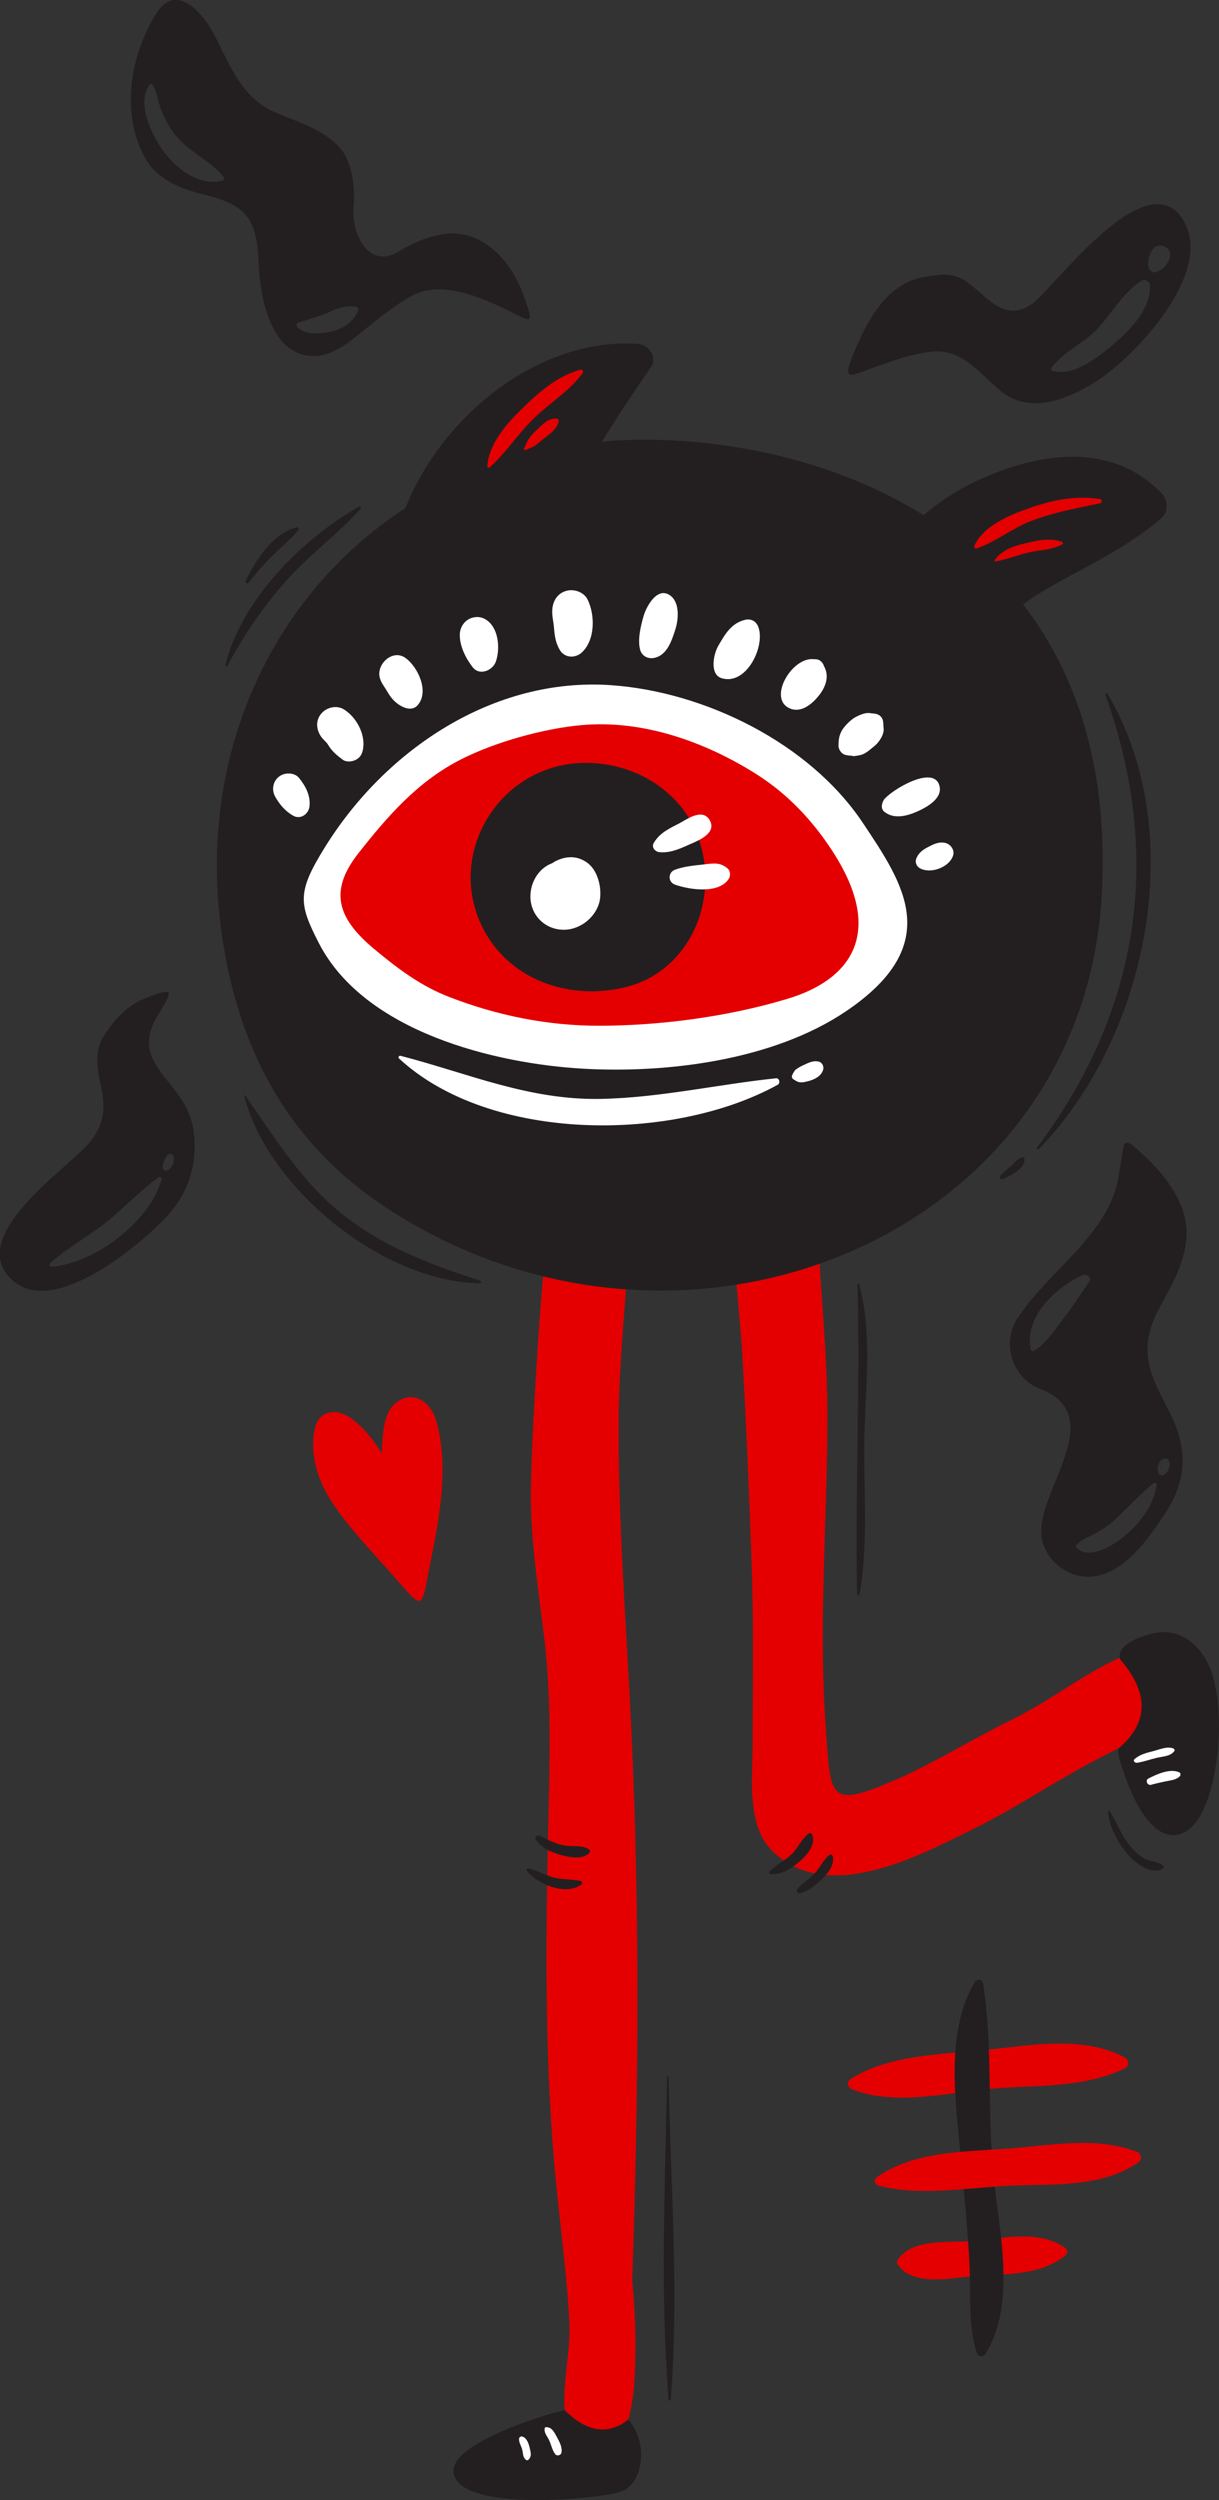 <svg width="201" height="412" viewBox="0 0 201 412" fill="none" xmlns="http://www.w3.org/2000/svg">
<rect x="0" y="0" width="201" height="412" fill="#333333" stroke="none"/>
<g clip-path="url(#clip0)">
<path d="M90.341 202.473C89.109 212.449 87.766 234.566 87.542 244.654C87.346 253.197 88.773 261.824 89.781 270.283C90.928 280.175 90.649 289.814 90.425 299.734C90.005 318.253 89.781 337.278 91.32 355.74C92.076 364.789 93.419 373.782 93.895 382.859C94.203 388.563 91.572 396.628 94.343 401.827C95.854 406.099 103.83 407.672 104.642 391.767C104.922 386.427 104.754 381.06 104.25 375.693C105.314 344.921 105.538 314.234 104.026 283.35C103.215 266.854 101.899 250.443 102.011 233.947C102.067 225.629 102.879 217.395 103.467 209.105C103.55 207.785 103.802 206.408 103.998 205.031C105.118 197.584 91.376 194.183 90.341 202.473Z" fill="#E40000"/>
<path d="M191.26 271.042C182.053 272.784 175.084 279.388 166.688 283.463C161.007 286.217 153.534 290.769 147.741 293.27C136.603 298.047 136.994 296.53 136.155 284.643C134.951 267.894 136.379 250.921 136.435 234.172C136.463 222.903 135.371 214.107 134.839 203.035C134.532 196.993 120.874 197.303 121.07 205.059C121.21 210.791 121.966 216.58 122.329 222.229C123.029 233.919 123.505 245.638 123.925 257.356C124.288 267.473 124.12 277.617 124.093 287.762C124.093 293.073 123.085 300.83 127.339 305.017C136.435 313.953 151.463 305.86 160.671 301.307C168.032 297.654 174.832 292.933 182.165 289.252C188.882 285.879 192.828 282.76 194.927 280.09C199.684 274.077 195.011 270.339 191.26 271.042Z" fill="#E40000"/>
<path d="M198.901 273.599C196.662 269.609 193.22 268.316 189.777 269.243C188.21 269.665 184.04 270.929 184.684 273.431C187.65 276.859 190.953 282.479 184.6 287.987C183.984 288.521 184.936 291.05 185.215 291.865C189.749 305.438 195.962 304.258 198.705 297.598C201.588 290.685 201.867 278.798 198.901 273.599Z" fill="#231F20"/>
<path d="M103.607 398.708C98.737 402.586 94.539 398.54 93.139 397.191C92.916 396.994 74.78 402.052 74.78 407.111C74.78 413.967 97.701 412 102.291 410.623C105.929 409.527 107.133 402.811 103.607 398.708Z" fill="#231F20"/>
<path d="M187.482 290.488C188.602 290.32 189.721 289.898 190.841 289.645C191.848 289.42 192.996 289.42 193.64 288.549C193.752 288.381 193.612 288.184 193.472 288.128C192.436 287.706 191.149 288.324 190.113 288.577C189.078 288.83 187.902 289.139 187.091 289.87C186.755 290.123 187.119 290.544 187.482 290.488Z" fill="white"/>
<path d="M189.805 294.113C190.589 293.889 191.4 293.72 192.184 293.551C193.052 293.355 193.863 293.355 194.535 292.708C194.703 292.54 194.703 292.174 194.451 292.062C192.94 291.359 190.757 292.371 189.357 293.074C188.798 293.383 189.19 294.282 189.805 294.113Z" fill="white"/>
<path d="M89.809 400.141C89.697 400.9 90.145 401.321 90.481 401.996C90.9 402.783 91.013 403.738 91.572 404.441C91.852 404.778 92.496 404.609 92.58 404.16C92.748 403.232 92.216 402.333 91.796 401.546C91.404 400.816 90.957 399.916 90.033 399.972C89.949 399.944 89.837 400.029 89.809 400.141Z" fill="white"/>
<path d="M85.583 401.94C85.583 402.53 85.919 403.036 86.087 403.598C86.283 404.272 86.143 404.834 86.703 405.34C86.814 405.453 87.01 405.453 87.122 405.34C87.682 404.806 87.542 404.244 87.374 403.542C87.234 402.867 86.954 401.884 86.283 401.575C85.947 401.378 85.583 401.575 85.583 401.94Z" fill="white"/>
<path d="M88.354 303.162C89.277 304.483 90.649 305.129 92.16 305.579C93.587 306 96.05 306.59 97.198 305.298C97.338 305.129 97.31 304.904 97.142 304.764C96.022 304.005 94.399 304.342 93.112 304.117C91.656 303.865 90.313 303.218 89.025 302.488C88.606 302.291 88.074 302.769 88.354 303.162Z" fill="#231F20"/>
<path d="M86.87 308.305C88.662 310.525 93.251 312.407 95.826 310.581C96.05 310.44 96.05 310.019 95.742 309.963C94.287 309.653 92.776 309.766 91.32 309.401C89.865 309.035 88.606 308.192 87.122 307.911C86.87 307.827 86.731 308.108 86.87 308.305Z" fill="#231F20"/>
<path d="M127.087 308.811C128.794 309.035 130.502 307.883 131.733 306.843C132.992 305.776 134.504 304.118 133.972 302.403C133.888 302.179 133.58 301.954 133.328 302.15C132.125 303.078 131.593 304.539 130.474 305.607C129.382 306.647 127.927 307.293 126.891 308.389C126.751 308.558 126.863 308.782 127.087 308.811Z" fill="#231F20"/>
<path d="M131.929 311.986C133.3 311.649 134.532 310.637 135.539 309.654C136.519 308.726 137.666 307.293 137.302 305.86C137.246 305.663 136.995 305.523 136.799 305.663C135.791 306.422 135.259 307.658 134.448 308.586C133.552 309.597 132.377 310.272 131.481 311.255C131.229 311.593 131.509 312.098 131.929 311.986Z" fill="#231F20"/>
<path d="M191.54 85.345C192.744 84.305 192.576 82.366 191.54 81.299C182.949 72.334 170.243 74.751 160.279 79.612C157.621 80.905 154.822 82.732 152.275 84.896C135.819 74.61 115.641 71.603 100.416 72.671C100.024 72.699 99.66 72.756 99.269 72.784C101.815 68.597 104.558 64.55 107.329 60.503C108.504 58.789 106.909 56.766 105.118 56.653C88.69 55.614 72.989 68.625 67.028 83.294C66.972 83.434 66.944 83.547 66.888 83.687C44.779 98.047 32.465 124.547 36.523 153.632C39.181 172.657 47.297 188.141 63.39 198.82C111.974 230.997 178.667 204.384 181.689 147.197C182.781 126.402 177.435 110.918 168.703 99.593C169.487 99.003 170.243 98.469 170.998 98.019C177.911 93.748 185.327 90.769 191.54 85.345Z" fill="#231F20"/>
<path d="M142.284 135.619C133.468 122.411 116.2 114.009 100.808 112.913C81.385 111.536 63.586 123.507 53.594 139.582C49.005 146.972 49.2 148.855 52.587 155.431C60.115 170.044 81.609 175.299 96.274 176.114C109.875 176.873 127.451 174.793 139.541 166.615C155.802 155.6 149.001 145.68 142.284 135.619Z" fill="white"/>
<path d="M98.961 169.032C90.425 169.06 82.001 167.374 74.053 164.283C69.379 162.484 65.601 159.618 61.934 156.583C56.001 151.693 53.902 147.169 59.108 140.593C63.865 134.551 68.847 128.79 75.956 125.165C81.637 122.271 89.641 120.051 95.91 119.489C106.013 118.59 116.2 122.215 124.652 127.526C129.942 130.87 133.972 135.226 137.19 140.144C146.314 154.11 139.849 161.67 129.662 164.648C119.503 167.683 108.448 169.004 98.961 169.032Z" fill="#E40000"/>
<path d="M65.768 174.4C80.853 188.394 111.107 188.226 128.235 178.756C128.71 178.503 128.514 177.632 127.955 177.688C118.299 178.699 108.812 180.891 99.073 181.088C87.15 181.313 77.215 176.873 66.02 173.978C65.796 173.95 65.6 174.231 65.768 174.4Z" fill="white"/>
<path d="M114.745 137.024C112.394 131.516 107.329 127.723 101.759 126.346C85.163 122.271 73.129 138.486 79.202 152.059C83.484 161.642 94.259 165.098 103.635 162.541C114.325 159.59 119.027 147.113 114.745 137.024Z" fill="#231F20"/>
<path d="M108.728 140.425C110.659 140.621 112.394 139.722 114.129 138.963C115.501 138.373 118.187 137.137 117.012 135.141C115.865 133.202 113.486 134.86 112.17 135.591C110.519 136.462 108.84 137.165 107.832 138.851C107.357 139.582 107.972 140.34 108.728 140.425Z" fill="white"/>
<path d="M111.331 145.792C113.766 146.635 118.551 147.338 120.175 144.809C120.482 144.303 120.426 143.46 119.951 143.094C118.775 142.111 117.768 142.251 116.284 142.42C114.605 142.617 112.926 142.729 111.303 143.319C110.127 143.741 110.099 145.371 111.331 145.792Z" fill="white"/>
<path d="M96.974 142.279C95.406 141.043 93.587 140.987 91.824 141.802C91.572 141.914 91.292 142.083 91.04 142.251C88.802 143.066 87.43 145.427 87.458 147.815C87.514 150.878 89.921 153.211 92.944 153.211C95.714 153.239 98.401 151.047 98.905 148.321C99.241 146.354 98.625 143.6 96.974 142.279Z" fill="white"/>
<path d="M145.81 133.765C147.378 135.029 149.477 134.495 151.156 133.765C152.695 133.09 155.466 131.629 154.906 129.493C153.983 125.952 147.014 130.168 145.783 131.741C145.391 132.303 145.167 133.231 145.81 133.765Z" fill="white"/>
<path d="M139.429 124.407C139.709 124.463 140.017 124.519 140.297 124.547C139.905 124.463 140.045 124.463 140.773 124.603C141.081 124.575 141.388 124.519 141.696 124.463C142.704 124.294 143.459 123.507 144.243 122.889C144.943 122.327 145.838 120.978 145.698 119.995C145.614 119.433 145.726 118.786 145.39 118.281C144.971 117.662 144.355 117.578 143.655 117.55C143.711 117.55 143.795 117.578 143.851 117.578C143.403 117.466 142.956 117.466 142.508 117.578C141.976 117.718 141.5 117.943 141.025 118.196C140.297 118.59 139.261 119.629 138.842 120.332C138.282 121.315 138.282 122.046 138.254 122.917C138.282 123.536 138.758 124.266 139.429 124.407Z" fill="white"/>
<path d="M130.446 116.819C132.321 117.465 134.112 115.807 135.148 114.459C136.379 112.829 136.855 110.918 135.483 109.204C135.651 109.597 135.819 110.018 135.987 110.412C135.987 110.328 135.959 110.271 135.959 110.187C135.847 109.204 135.064 108.389 134.028 108.698C133.972 108.726 133.888 108.726 133.832 108.754C134.14 108.754 134.448 108.754 134.728 108.754C130.95 107.461 126.164 115.33 130.446 116.819Z" fill="white"/>
<path d="M118.999 111.761C123.057 112.997 126.22 106.534 125.044 103.33C124.708 102.431 123.925 101.925 122.945 102.122C120.622 102.628 119.559 104.483 118.439 106.422C117.656 107.742 116.956 111.143 118.999 111.761Z" fill="white"/>
<path d="M107.861 108.417C109.988 107.995 110.743 105.606 111.331 103.808C111.891 102.094 112.143 99.227 110.435 98.075C108.336 96.67 106.573 99.958 106.125 101.504C105.65 103.134 105.09 105.466 105.566 107.124C105.874 108.136 106.853 108.613 107.861 108.417Z" fill="white"/>
<path d="M95.91 107.546C98.149 105.494 98.149 101.363 96.89 98.806C96.274 97.541 94.623 97.007 93.363 97.373C91.936 97.766 91.18 99.003 91.069 100.408C90.985 101.419 91.264 102.431 91.348 103.443C91.46 104.764 91.6 105.916 92.3 107.096C93.056 108.417 94.791 108.529 95.91 107.546Z" fill="white"/>
<path d="M81.777 108.979C82.365 107.208 82.281 104.707 81.161 103.105C80.406 102.038 79.258 101.419 77.915 101.785C76.655 102.122 75.844 103.274 75.816 104.567C75.788 106.506 76.823 108.529 77.971 109.99C79.146 111.424 81.301 110.44 81.777 108.979Z" fill="white"/>
<path d="M68.847 116.229C70.834 114.009 68.931 109.934 66.888 108.445C64.761 106.871 61.99 109.457 62.634 111.733C62.83 112.407 63.194 112.913 63.558 113.475C63.949 114.093 64.285 114.74 64.817 115.302C65.685 116.257 67.672 117.522 68.847 116.229Z" fill="white"/>
<path d="M59.891 123.226C60.199 120.866 58.744 118.196 56.757 116.932C55.637 116.201 54.07 116.482 53.147 117.409C51.915 118.646 52.111 120.388 53.147 121.653C53.343 121.877 53.566 122.074 53.762 122.299C53.986 122.552 53.986 122.552 53.762 122.271C53.93 122.468 54.07 122.692 54.21 122.917C54.826 123.873 55.581 124.491 56.477 125.165C57.093 125.643 58.128 125.531 58.744 125.165C59.528 124.744 59.779 124.041 59.891 123.226Z" fill="white"/>
<path d="M51.047 132.781C51.187 131.039 50.376 129.521 49.312 128.2C48.613 127.329 47.157 127.273 46.262 127.807C45.058 128.509 44.695 130.055 45.366 131.263C46.066 132.528 47.017 133.652 48.277 134.383C49.536 135.141 50.936 134.158 51.047 132.781Z" fill="white"/>
<path d="M151.66 143.066C153.451 144.078 156.501 142.926 157.145 141.015C157.453 140.116 156.809 139.188 155.97 138.935C154.906 138.626 154.011 139.076 153.087 139.554C152.135 140.031 151.408 140.565 151.044 141.605C150.876 142.111 151.156 142.785 151.66 143.066Z" fill="white"/>
<path d="M130.838 177.856C130.977 177.969 131.145 178.053 131.313 178.109C130.754 177.94 131.649 178.306 131.677 178.306C132.237 178.446 132.825 178.278 133.356 178.137C134.336 177.884 135.455 177.294 135.735 176.254C135.875 175.692 135.567 175.074 134.98 174.934C134 174.709 133.16 175.215 132.293 175.608C131.873 175.805 131.509 176.03 131.145 176.311C131.005 176.451 130.894 176.648 130.838 176.845C130.921 176.423 130.698 177.069 130.642 177.154C130.502 177.407 130.586 177.716 130.838 177.856Z" fill="white"/>
<path d="M161.035 90.376C164.17 89.308 166.912 87.031 170.075 85.823C173.713 84.446 177.631 83.715 181.409 82.928C181.745 82.872 181.745 82.31 181.409 82.254C177.239 81.58 173.461 82.423 169.515 83.8C166.408 84.896 161.987 86.75 160.643 90.01C160.559 90.207 160.839 90.46 161.035 90.376Z" fill="#E40000"/>
<path d="M164.142 92.511C166.045 92.202 167.892 91.415 169.795 90.994C171.642 90.6 173.461 90.628 175.14 89.701C175.336 89.589 175.252 89.336 175.084 89.279C172.985 88.549 170.802 89.111 168.703 89.617C166.968 90.038 165.009 90.769 164.002 92.343C163.946 92.427 164.058 92.511 164.142 92.511Z" fill="#E40000"/>
<path d="M80.769 76.999C83.512 74.526 85.527 71.294 88.242 68.737C90.872 66.236 93.951 64.409 96.106 61.431C96.274 61.178 95.994 60.869 95.714 60.925C91.768 61.993 88.662 64.803 85.807 67.613C83.316 70.058 80.657 73.177 80.349 76.802C80.322 77.055 80.629 77.14 80.769 76.999Z" fill="#E40000"/>
<path d="M86.731 74.133C87.234 73.88 87.654 73.795 88.13 73.486C88.662 73.121 89.138 72.7 89.641 72.306C90.649 71.491 91.824 70.76 92.132 69.44C92.188 69.215 92.02 69.018 91.796 68.99C90.397 68.878 89.557 69.861 88.606 70.732C88.158 71.154 87.654 71.632 87.29 72.165C86.899 72.728 86.731 73.233 86.451 73.823C86.311 74.02 86.507 74.245 86.731 74.133Z" fill="#E40000"/>
<path d="M141.388 211.691C141.836 228.692 140.997 245.694 141.332 262.695C141.332 262.92 141.696 262.976 141.724 262.752C143.32 253.787 142.256 244.514 142.564 235.465C142.816 227.709 143.739 219.194 141.668 211.635C141.64 211.466 141.388 211.522 141.388 211.691Z" fill="#231F20"/>
<path d="M40.273 180.582C44.135 195.926 63.362 211.325 79.118 211.466C79.37 211.466 79.398 211.101 79.174 211.044C71.702 208.599 64.817 206.098 58.352 201.518C50.432 195.926 45.87 188.282 40.441 180.526C40.385 180.442 40.245 180.47 40.273 180.582Z" fill="#231F20"/>
<path d="M182.249 114.459C191.792 141.015 188.014 166.475 170.998 189.097C170.858 189.294 171.166 189.49 171.306 189.35C189.218 170.887 196.214 137.221 182.613 114.318C182.501 114.121 182.165 114.234 182.249 114.459Z" fill="#231F20"/>
<path d="M165.429 194.296C166.604 193.734 169.207 192.525 168.899 190.867C168.871 190.727 168.731 190.671 168.592 190.699C167.864 190.839 167.388 191.514 166.884 191.991C166.241 192.553 165.569 193.115 164.953 193.706C164.589 193.987 165.037 194.464 165.429 194.296Z" fill="#231F20"/>
<path d="M37.474 109.738C40.357 104.454 43.603 99.621 47.661 95.181C51.355 91.162 55.805 87.931 59.444 83.856C59.611 83.659 59.388 83.35 59.164 83.49C49.844 88.802 39.769 98.862 37.166 109.597C37.138 109.766 37.39 109.906 37.474 109.738Z" fill="#231F20"/>
<path d="M41.056 95.968C42.26 94.394 43.547 92.933 44.947 91.556C46.346 90.151 47.913 88.914 49.172 87.369C49.34 87.172 49.2 86.806 48.893 86.891C44.863 87.987 42.316 92.146 40.525 95.659C40.329 96.024 40.804 96.277 41.056 95.968Z" fill="#231F20"/>
<path d="M182.697 298.581C182.921 301.082 184.208 303.415 185.747 305.354C186.895 306.815 189.749 309.063 191.681 307.967C191.932 307.827 191.904 307.461 191.681 307.321C190.841 306.759 189.749 306.787 188.826 306.337C187.818 305.832 187.035 304.989 186.307 304.145C184.88 302.459 184.18 300.324 183.005 298.497C182.949 298.356 182.669 298.385 182.697 298.581Z" fill="#231F20"/>
<path d="M109.987 342.252C109.679 359.871 108.84 377.828 110.239 395.42C110.267 395.645 110.575 395.645 110.603 395.42C111.974 377.828 110.575 359.871 110.239 342.252C110.211 342.111 110.015 342.111 109.987 342.252Z" fill="#231F20"/>
<path d="M140.465 344.275C147.321 347.001 155.55 345.005 162.714 344.275C170.215 343.516 178.667 344.247 185.551 340.79C186.195 340.453 186.167 339.441 185.551 339.104C178.667 335.366 170.215 337.024 162.714 337.783C155.466 338.514 146.51 338.57 140.241 342.617C139.569 343.066 139.765 343.966 140.465 344.275Z" fill="#E40000"/>
<path d="M147.965 373.079C150.512 376.929 156.837 375.327 160.783 375.074C165.793 374.737 171.67 374.99 175.728 371.618C176.148 371.253 175.952 370.606 175.56 370.353C171.25 367.459 165.653 368.78 160.783 369.257C156.837 369.651 150.344 368.695 147.965 372.489C147.853 372.686 147.853 372.911 147.965 373.079Z" fill="#E40000"/>
<path d="M160.755 326.599C155.801 334.776 157.593 346.523 158.432 355.6C158.964 361.473 159.58 367.346 159.86 373.248C160.111 378.306 159.552 382.83 161.063 387.72C161.259 388.367 162.126 388.479 162.49 387.917C167.612 379.627 164.757 367.768 163.834 358.579C162.77 348.125 163.722 337.081 162.098 326.796C161.959 326.121 161.035 326.121 160.755 326.599Z" fill="#231F20"/>
<path d="M144.803 360.153C151.632 361.923 158.964 360.574 165.933 360.209C173.321 359.815 181.325 360.658 187.678 356.359C188.406 355.853 188.238 354.897 187.454 354.588C180.626 351.975 173.069 353.577 165.933 354.083C158.74 354.588 150.736 354.532 144.607 358.747C144.103 359.085 144.131 359.956 144.803 360.153Z" fill="#E40000"/>
<path d="M195.179 36.392C189.19 26.163 173.685 47.576 170.243 50.021C165.289 53.562 162.435 48.194 158.852 46.087C156.753 44.85 154.542 45.3 152.303 45.665C147.098 46.536 143.823 51.314 141.668 56.119C138.226 63.791 139.849 61.992 145.083 60.194C147.77 59.267 150.428 58.339 153.367 57.974C158.656 57.328 161.455 61.515 165.009 64.437C169.851 68.428 176.26 65.73 180.822 62.807C186.951 58.901 200.245 45.047 195.179 36.392ZM182.921 57.299C180.57 59.21 176.764 62.077 173.517 61.093C173.349 61.037 173.237 60.84 173.349 60.672C175.224 57.974 178.807 56.541 181.074 54.068C183.369 51.539 185.272 48.138 188.182 46.283C188.826 45.89 189.638 46.396 189.638 47.127C189.666 51.286 185.887 54.855 182.921 57.299ZM192.884 42.462C192.548 43.614 191.737 44.429 190.645 44.822C189.945 45.075 189.386 44.429 189.33 43.811C189.218 42.911 189.498 41.984 189.973 41.225C190.925 39.708 193.388 40.663 192.884 42.462Z" fill="#231F20"/>
<path d="M86.227 48.391C84.156 42.687 79.062 37.319 72.569 38.668C69.91 39.23 68.063 40.073 65.684 41.478C60.843 44.373 57.932 38.668 58.296 34.172C58.576 30.828 58.184 26.303 55.525 23.802C52.559 21.02 48.949 20.065 45.282 18.463C39.909 16.131 37.978 10.903 35.515 6.07C33.836 2.698 29.246 -3.288 25.776 2.192C21.41 9.161 19.814 18.969 24.068 26.275C26.055 29.704 30.029 31.193 33.612 32.064C40.944 33.835 42.344 36.279 42.651 43.417C42.903 49.291 44.751 59.239 52.363 58.648C55.441 58.424 58.436 55.67 60.703 53.871C62.942 52.073 65.181 50.302 67.672 48.869C72.233 46.199 78.306 48.56 83.064 50.808C87.626 52.972 88.354 54.208 86.227 48.391ZM36.634 29.788C32.856 30.715 29.078 27.849 26.923 24.87C25.02 22.229 22.445 17.058 24.656 13.967C24.796 13.798 25.02 13.77 25.132 13.967C25.971 15.203 26 16.636 26.531 17.985C27.231 19.756 28.154 21.498 29.47 22.903C31.709 25.292 34.703 26.584 36.83 29.085C37.026 29.31 36.97 29.704 36.634 29.788ZM59.08 51.117C58.324 53.112 56.309 54.349 54.266 54.714C52.643 54.995 50.236 55.248 49.005 53.871C48.781 53.618 48.892 53.309 49.172 53.197C50.964 52.522 52.839 52.157 54.602 51.286C55.889 50.667 57.288 50.33 58.716 50.555C58.996 50.611 59.164 50.92 59.08 51.117Z" fill="#231F20"/>
<path d="M31.933 186.455C30.869 177.856 20.766 175.777 26.111 167.178C28.714 162.99 28.602 162.653 23.929 164.508C21.242 165.548 19.255 167.543 17.436 170.213C13.182 176.451 20.57 181.425 14.609 188.451C11.027 192.666 -5.989 203.878 2.127 211.044C9.012 217.114 23.257 205.003 27.427 200.534C31.177 196.544 32.605 191.71 31.933 186.455ZM8.536 208.74C8.228 208.768 8.06 208.347 8.284 208.15C11.363 205.368 15.113 203.485 18.275 200.787C20.934 198.511 23.341 196.066 26.14 193.987C26.391 193.818 26.699 194.099 26.643 194.38C24.684 201.293 15.7 208.15 8.536 208.74ZM27.623 192.834C27.147 193.059 26.727 192.694 26.811 192.216C26.895 191.654 27.203 190.895 27.539 190.446C27.847 190.024 28.49 190.052 28.63 190.586C28.854 191.373 28.378 192.497 27.623 192.834Z" fill="#231F20"/>
<path d="M195.571 204.637C196.298 199.466 192.912 194.436 188.994 190.755C184.74 186.736 185.551 187.523 184.432 193.93C182.781 203.485 173.321 208.936 167.836 217.142C165.037 221.301 166.94 227.118 171.474 228.861C182.361 232.992 172.258 244.317 171.698 251.707C171.334 256.541 175.868 260.335 180.346 259.773C185.495 259.126 189.386 253.506 192.016 249.572C195.794 243.895 195.906 238.612 192.8 232.626C189.609 226.444 187.426 222.51 191.205 215.456C193.192 211.803 195.011 208.796 195.571 204.637ZM175.196 217.479C173.797 219.278 172.454 221.47 170.439 222.622C170.271 222.706 170.047 222.622 169.991 222.453C168.731 217.058 174.189 212.084 178.471 210.145C179.142 209.836 180.094 210.51 179.562 211.241C178.135 213.377 176.792 215.428 175.196 217.479ZM192.352 240.382C192.828 240.467 192.912 241.169 192.856 241.534C192.772 242.125 192.408 242.799 191.848 243.052C191.568 243.192 191.261 243.136 191.093 242.855C190.533 242.012 191.121 240.129 192.352 240.382ZM190.141 244.457C190.421 244.232 190.785 244.457 190.729 244.794C190.029 248.476 187.958 251.033 185.076 253.393C183.424 254.742 179.31 257.187 177.463 254.967C177.379 254.883 177.379 254.77 177.463 254.658C178.107 253.843 179.254 253.365 180.178 252.916C181.577 252.213 182.893 251.314 184.04 250.246C186.111 248.279 187.958 246.256 190.141 244.457Z" fill="#231F20"/>
<path d="M70.946 257.637C72.513 249.853 74.025 241.759 71.954 234.2C71.086 231.053 68.063 228.804 65.125 231.306C63.306 232.879 63.138 236.111 62.998 238.275C62.97 238.696 62.97 239.118 62.97 239.539C61.57 237.179 59.807 235.099 57.848 233.694C55.245 231.839 52.335 232.514 51.803 235.858C51.131 240.073 52.531 244.204 54.826 247.689C57.652 251.932 61.235 255.557 64.593 259.379C70.078 265.646 69.379 265.421 70.946 257.637Z" fill="#E40000"/>
</g>
<defs>
<clipPath id="clip0">
<rect width="201" height="412" fill="white"/>
</clipPath>
</defs>
</svg>
